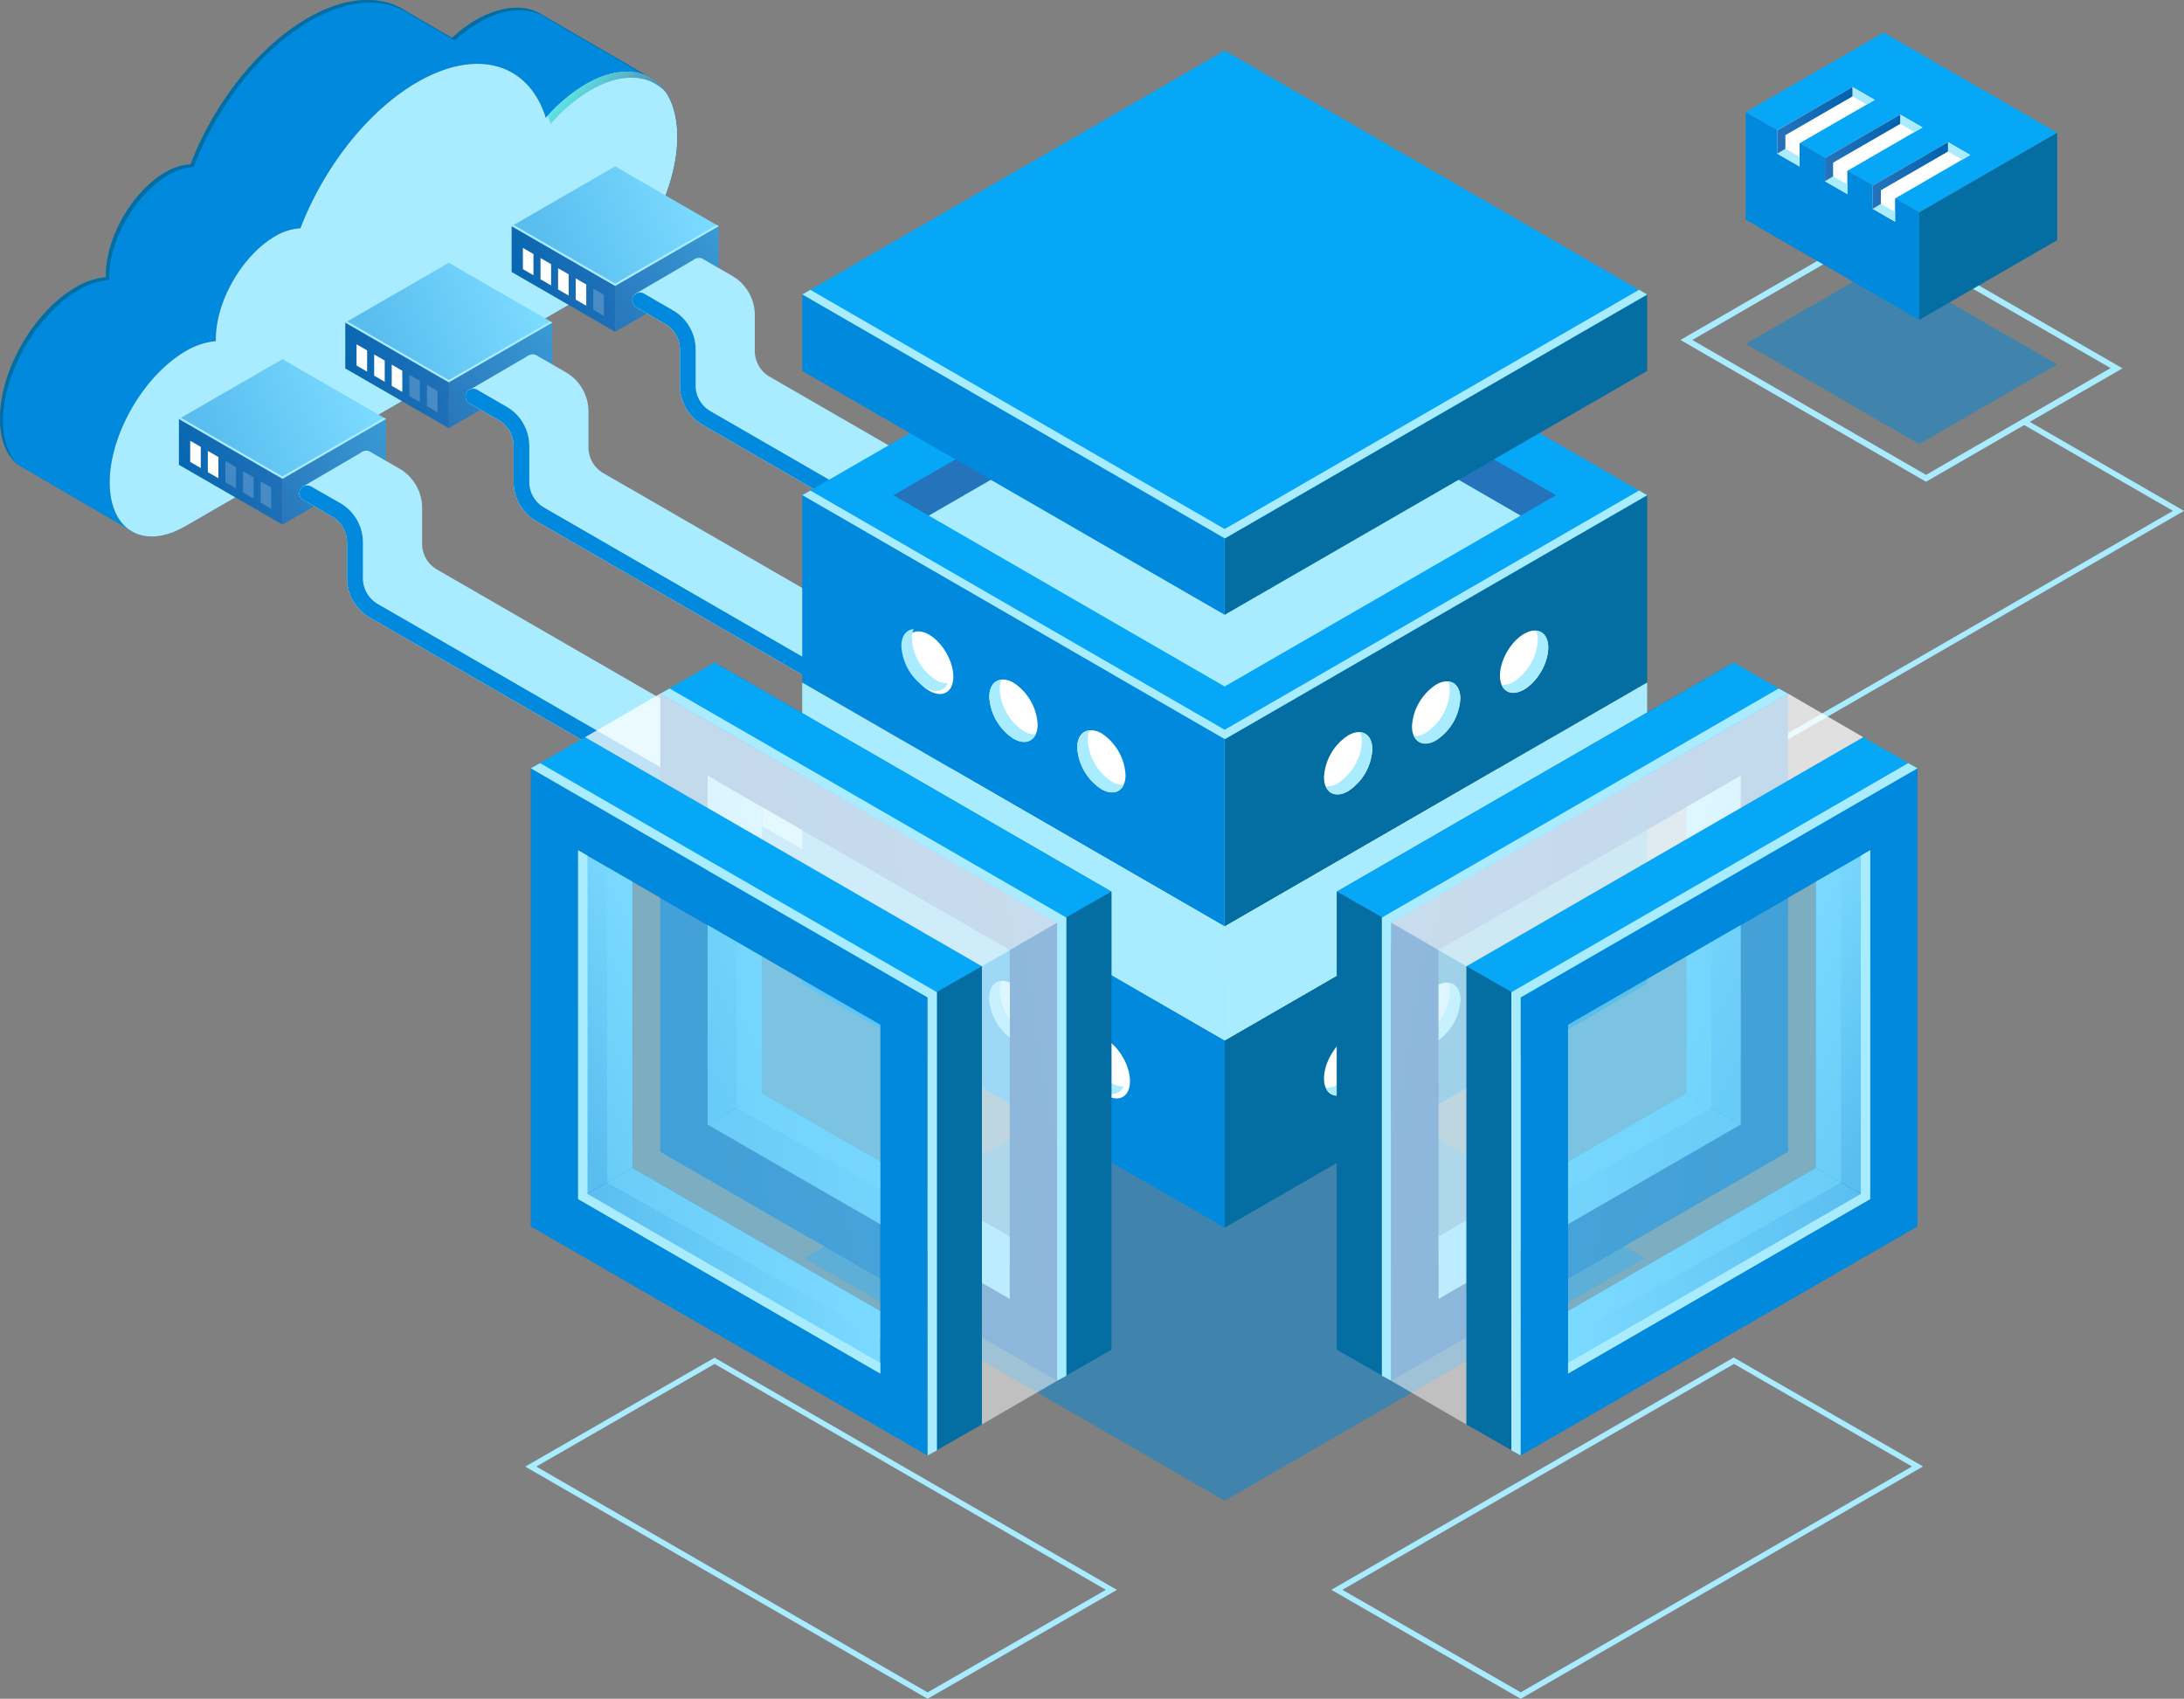 <svg xmlns="http://www.w3.org/2000/svg" xmlns:xlink="http://www.w3.org/1999/xlink" viewBox="0 0 368.13 286.37"><rect x="0" y="0" width="368.13" height="286.37" fill="#808080" stroke="none"/><defs><style>.cls-1{isolation:isolate;}.cls-2,.cls-22{fill:#0089dd;}.cls-3{fill:#046ea3;}.cls-4{fill:url(#Áåçûìÿííûé_ãðàäèåíò_59);}.cls-5,.cls-7{mix-blend-mode:lighten;opacity:0.7;}.cls-5{fill:url(#Áåçûìÿííûé_ãðàäèåíò_3);}.cls-6{fill:#a9ebff;}.cls-7{fill:url(#Áåçûìÿííûé_ãðàäèåíò_3-2);}.cls-8{fill:url(#Áåçûìÿííûé_ãðàäèåíò_11);}.cls-9{fill:url(#Áåçûìÿííûé_ãðàäèåíò_17);}.cls-10{fill:url(#Áåçûìÿííûé_ãðàäèåíò_14);}.cls-11,.cls-13,.cls-34{fill:#fff;}.cls-12{fill:url(#Áåçûìÿííûé_ãðàäèåíò_11-2);}.cls-13{opacity:0.2;}.cls-14{fill:url(#Áåçûìÿííûé_ãðàäèåíò_11-3);}.cls-15{fill:url(#Áåçûìÿííûé_ãðàäèåíò_17-2);}.cls-16{fill:url(#Áåçûìÿííûé_ãðàäèåíò_14-2);}.cls-17{fill:url(#Áåçûìÿííûé_ãðàäèåíò_11-4);}.cls-18{fill:url(#Áåçûìÿííûé_ãðàäèåíò_11-5);}.cls-19{fill:url(#Áåçûìÿííûé_ãðàäèåíò_17-3);}.cls-20{fill:url(#Áåçûìÿííûé_ãðàäèåíò_14-3);}.cls-21{fill:url(#Áåçûìÿííûé_ãðàäèåíò_11-6);}.cls-22,.cls-30,.cls-34{opacity:0.5;}.cls-23{fill:url(#Áåçûìÿííûé_ãðàäèåíò_17-4);}.cls-24{fill:#06a7f7;}.cls-25{fill:#2573ba;}.cls-26{fill:url(#Áåçûìÿííûé_ãðàäèåíò_14-4);}.cls-27{fill:url(#Áåçûìÿííûé_ãðàäèåíò_14-5);}.cls-28{fill:url(#Áåçûìÿííûé_ãðàäèåíò_17-5);}.cls-29{fill:url(#Áåçûìÿííûé_ãðàäèåíò_17-6);}.cls-30{fill:#7bdaff;}.cls-31{fill:url(#Áåçûìÿííûé_ãðàäèåíò_14-6);}.cls-32{fill:url(#Áåçûìÿííûé_ãðàäèåíò_17-7);}.cls-33{fill:url(#Áåçûìÿííûé_ãðàäèåíò_17-8);}.cls-35{fill:url(#Áåçûìÿííûé_ãðàäèåíò_14-7);}.cls-36{fill:url(#Áåçûìÿííûé_ãðàäèåíò_14-8);}.cls-37{fill:url(#Áåçûìÿííûé_ãðàäèåíò_17-9);}.cls-38{fill:url(#Áåçûìÿííûé_ãðàäèåíò_17-10);}.cls-39{fill:url(#Áåçûìÿííûé_ãðàäèåíò_14-9);}.cls-40{fill:url(#Áåçûìÿííûé_ãðàäèåíò_17-11);}.cls-41{fill:url(#Áåçûìÿííûé_ãðàäèåíò_17-12);}.cls-42{fill:url(#Áåçûìÿííûé_ãðàäèåíò_14-10);}.cls-43{fill:url(#Áåçûìÿííûé_ãðàäèåíò_14-11);}.cls-44{fill:url(#Áåçûìÿííûé_ãðàäèåíò_14-12);}</style><linearGradient id="Áåçûìÿííûé_ãðàäèåíò_59" x1="-182.14" y1="-660" x2="-71.73" y2="-660" gradientTransform="matrix(0.87, -0.5, 0, 1.15, 176.27, 740.94)" gradientUnits="userSpaceOnUse"><stop offset="0" stop-color="#2b237c"/><stop offset="1" stop-color="#180d5b"/></linearGradient><linearGradient id="Áåçûìÿííûé_ãðàäèåíò_3" x1="-28.56" y1="-570.86" x2="-163.77" y2="-682.39" gradientTransform="matrix(0.87, -0.5, 0, 1.15, 176.27, 740.94)" gradientUnits="userSpaceOnUse"><stop offset="0" stop-color="#180d5b"/><stop offset="0.09" stop-color="#1a1660"/><stop offset="0.25" stop-color="#1e2d6e"/><stop offset="0.44" stop-color="#255385"/><stop offset="0.66" stop-color="#2f87a5"/><stop offset="0.9" stop-color="#3ccace"/><stop offset="1" stop-color="#42e8e0"/></linearGradient><linearGradient id="Áåçûìÿííûé_ãðàäèåíò_3-2" x1="116.13" y1="29.22" x2="96.79" y2="13.26" gradientTransform="matrix(1, 0, 0, 1, 0, 0)" xlink:href="#Áåçûìÿííûé_ãðàäèåíò_3"/><linearGradient id="Áåçûìÿííûé_ãðàäèåíò_11" x1="-773.15" y1="72.46" x2="-751.26" y2="87.55" gradientTransform="matrix(-1, 0, 0, 1, -706.56, 0)" gradientUnits="userSpaceOnUse"><stop offset="0" stop-color="#3a9bd5"/><stop offset="1" stop-color="#2573ba"/></linearGradient><linearGradient id="Áåçûìÿííûé_ãðàäèåíò_17" x1="-767.25" y1="65" x2="-742.61" y2="75.59" gradientTransform="matrix(-1, 0, 0, 1, -706.56, 0)" gradientUnits="userSpaceOnUse"><stop offset="0" stop-color="#7bdaff"/><stop offset="1" stop-color="#59bdef"/></linearGradient><linearGradient id="Áåçûìÿííûé_ãðàäèåíò_14" x1="-756.4" y1="76.23" x2="-733.03" y2="83.27" gradientTransform="matrix(-1, 0, 0, 1, -706.56, 0)" gradientUnits="userSpaceOnUse"><stop offset="0" stop-color="#2573ba"/><stop offset="1" stop-color="#0063ad"/></linearGradient><linearGradient id="Áåçûìÿííûé_ãðàäèåíò_11-2" x1="-888.22" y1="135.29" x2="-858.58" y2="135.29" xlink:href="#Áåçûìÿííûé_ãðàäèåíò_11"/><linearGradient id="Áåçûìÿííûé_ãðàäèåíò_11-3" x1="-801.19" y1="56.2" x2="-779.3" y2="71.29" xlink:href="#Áåçûìÿííûé_ãðàäèåíò_11"/><linearGradient id="Áåçûìÿííûé_ãðàäèåíò_17-2" x1="-795.28" y1="48.75" x2="-770.65" y2="59.33" xlink:href="#Áåçûìÿííûé_ãðàäèåíò_17"/><linearGradient id="Áåçûìÿííûé_ãðàäèåíò_14-2" x1="-784.44" y1="59.97" x2="-761.07" y2="67.02" xlink:href="#Áåçûìÿííûé_ãðàäèåíò_14"/><linearGradient id="Áåçûìÿííûé_ãðàäèåíò_11-4" x1="-916.26" y1="119.04" x2="-886.62" y2="119.04" xlink:href="#Áåçûìÿííûé_ãðàäèåíò_11"/><linearGradient id="Áåçûìÿííûé_ãðàäèåíò_11-5" x1="-829.23" y1="39.95" x2="-807.34" y2="55.04" xlink:href="#Áåçûìÿííûé_ãðàäèåíò_11"/><linearGradient id="Áåçûìÿííûé_ãðàäèåíò_17-3" x1="-823.32" y1="32.5" x2="-798.69" y2="43.08" xlink:href="#Áåçûìÿííûé_ãðàäèåíò_17"/><linearGradient id="Áåçûìÿííûé_ãðàäèåíò_14-3" x1="-812.48" y1="43.72" x2="-789.11" y2="50.76" xlink:href="#Áåçûìÿííûé_ãðàäèåíò_14"/><linearGradient id="Áåçûìÿííûé_ãðàäèåíò_11-6" x1="-944.3" y1="102.79" x2="-914.66" y2="102.79" xlink:href="#Áåçûìÿííûé_ãðàäèåíò_11"/><linearGradient id="Áåçûìÿííûé_ãðàäèåíò_17-4" x1="-966.38" y1="111.32" x2="-865.84" y2="154.52" xlink:href="#Áåçûìÿííûé_ãðàäèåíò_17"/><linearGradient id="Áåçûìÿííûé_ãðàäèåíò_14-4" x1="-911.85" y1="154.12" x2="-802.25" y2="187.16" xlink:href="#Áåçûìÿííûé_ãðàäèåíò_14"/><linearGradient id="Áåçûìÿííûé_ãðàäèåíò_14-5" x1="-903.82" y1="166.24" x2="-790.86" y2="184.76" xlink:href="#Áåçûìÿííûé_ãðàäèåíò_14"/><linearGradient id="Áåçûìÿííûé_ãðàäèåíò_17-5" x1="-843.66" y1="150.55" x2="-817.61" y2="164.58" xlink:href="#Áåçûìÿííûé_ãðàäèåíò_17"/><linearGradient id="Áåçûìÿííûé_ãðàäèåíò_17-6" x1="-876.75" y1="201.63" x2="-825.83" y2="201.63" xlink:href="#Áåçûìÿííûé_ãðàäèåíò_17"/><linearGradient id="Áåçûìÿííûé_ãðàäèåíò_14-6" x1="-890.02" y1="166.7" x2="-780.43" y2="199.74" xlink:href="#Áåçûìÿííûé_ãðàäèåíò_14"/><linearGradient id="Áåçûìÿííûé_ãðàäèåíò_17-7" x1="-821.83" y1="163.14" x2="-795.79" y2="177.16" xlink:href="#Áåçûìÿííûé_ãðàäèåíò_17"/><linearGradient id="Áåçûìÿííûé_ãðàäèåíò_17-8" x1="-854.93" y1="214.21" x2="-804.01" y2="214.21" xlink:href="#Áåçûìÿííûé_ãðàäèåíò_17"/><linearGradient id="Áåçûìÿííûé_ãðàäèåíò_14-7" x1="-7106.57" y1="154.12" x2="-6996.97" y2="187.16" gradientTransform="translate(7313.96)" xlink:href="#Áåçûìÿííûé_ãðàäèåíò_14"/><linearGradient id="Áåçûìÿííûé_ãðàäèåíò_14-8" x1="-7098.54" y1="166.24" x2="-6985.58" y2="184.76" gradientTransform="translate(7313.96)" xlink:href="#Áåçûìÿííûé_ãðàäèåíò_14"/><linearGradient id="Áåçûìÿííûé_ãðàäèåíò_17-9" x1="-7038.38" y1="150.55" x2="-7012.33" y2="164.58" gradientTransform="translate(7313.96)" xlink:href="#Áåçûìÿííûé_ãðàäèåíò_17"/><linearGradient id="Áåçûìÿííûé_ãðàäèåíò_17-10" x1="-7071.48" y1="201.63" x2="-7020.55" y2="201.63" gradientTransform="translate(7313.96)" xlink:href="#Áåçûìÿííûé_ãðàäèåíò_17"/><linearGradient id="Áåçûìÿííûé_ãðàäèåíò_14-9" x1="-7084.75" y1="166.7" x2="-6975.15" y2="199.74" gradientTransform="translate(7313.96)" xlink:href="#Áåçûìÿííûé_ãðàäèåíò_14"/><linearGradient id="Áåçûìÿííûé_ãðàäèåíò_17-11" x1="-7016.55" y1="163.14" x2="-6990.51" y2="177.16" gradientTransform="translate(7313.96)" xlink:href="#Áåçûìÿííûé_ãðàäèåíò_17"/><linearGradient id="Áåçûìÿííûé_ãðàäèåíò_17-12" x1="-7049.65" y1="214.21" x2="-6998.73" y2="214.21" gradientTransform="translate(7313.96)" xlink:href="#Áåçûìÿííûé_ãðàäèåíò_17"/><linearGradient id="Áåçûìÿííûé_ãðàäèåíò_14-10" x1="299.57" y1="20.29" x2="312.25" y2="20.29" gradientTransform="matrix(1, 0, 0, 1, 0, 0)" xlink:href="#Áåçûìÿííûé_ãðàäèåíò_14"/><linearGradient id="Áåçûìÿííûé_ãðàäèåíò_14-11" x1="307.62" y1="24.93" x2="320.29" y2="24.93" gradientTransform="matrix(1, 0, 0, 1, 0, 0)" xlink:href="#Áåçûìÿííûé_ãðàäèåíò_14"/><linearGradient id="Áåçûìÿííûé_ãðàäèåíò_14-12" x1="315.67" y1="29.58" x2="328.35" y2="29.58" gradientTransform="matrix(1, 0, 0, 1, 0, 0)" xlink:href="#Áåçûìÿííûé_ãðàäèåíò_14"/></defs><g class="cls-1"><g id="Layer_2" data-name="Layer 2"><g id="Layer_1-2" data-name="Layer 1"><path class="cls-2" d="M109.91,13.26,91.19,2.38h0c-2.79-1.66-6.67-1.45-11,1a24.42,24.42,0,0,0-4,3L68.62,2h0C64.48-.89,58.48-.76,51.81,3.09,43.36,8,36,17.56,32.11,27.72a9.13,9.13,0,0,0-4.25,1.34c-5.51,3.18-10,10.92-10,17.28,0,.14,0,.27,0,.4a12.05,12.05,0,0,0-5.14,1.72C5.71,52.53,0,62.42,0,70.56c0,4,1.41,6.88,3.68,8.22h0l.06,0h0L22.22,89.55l4-19.41L80.22,39C87.11,35,93,26.4,94.91,18.05Z"/><path class="cls-3" d="M.51,71c0-8.14,5.71-18,12.76-22.1a12,12,0,0,1,5.14-1.72c0-.13,0-.26,0-.4,0-6.36,4.47-14.1,10-17.28a9.13,9.13,0,0,1,4.25-1.34C36.51,18,43.87,8.41,52.31,3.53,59-.32,65-.45,69.13,2.46h0l7.54,4.36a24.49,24.49,0,0,1,4.06-3c4.29-2.48,8.18-2.69,11-1h0l18,10.49.16-.05L91.19,2.38h0c-2.79-1.66-6.67-1.45-11,1a24.42,24.42,0,0,0-4,3L68.62,2h0C64.48-.89,58.48-.76,51.81,3.09,43.36,8,36,17.56,32.11,27.72a9.13,9.13,0,0,0-4.25,1.34c-5.51,3.18-10,10.92-10,17.28,0,.14,0,.27,0,.4a12.05,12.05,0,0,0-5.14,1.72C5.71,52.53,0,62.42,0,70.56c0,3.67,1.17,6.33,3.08,7.8C1.47,76.83.51,74.33.51,71Z"/><path class="cls-4" d="M98.75,14.17A27.34,27.34,0,0,0,92,19.86c-2.82-9.08-11.45-11.9-21.66-6-8.44,4.88-15.8,14.47-19.7,24.63a9.16,9.16,0,0,0-4.25,1.34c-5.51,3.18-10,10.92-10,17.28,0,.14,0,.26,0,.4a12,12,0,0,0-5.13,1.72c-7,4.07-12.76,14-12.76,22.1s5.71,11.44,12.76,7.37L98.75,49.74c8.51-4.91,15.41-16.85,15.41-26.68S107.26,9.26,98.75,14.17Z"/><path class="cls-5" d="M98.75,14.17A27.34,27.34,0,0,0,92,19.86c-2.82-9.08-11.45-11.9-21.66-6-8.44,4.88-15.8,14.47-19.7,24.63a9.16,9.16,0,0,0-4.25,1.34c-5.51,3.18-10,10.92-10,17.28,0,.14,0,.26,0,.4a12,12,0,0,0-5.13,1.72c-7,4.07-12.76,14-12.76,22.1s5.71,11.44,12.76,7.37L98.75,49.74c8.51-4.91,15.41-16.85,15.41-26.68S107.26,9.26,98.75,14.17Z"/><path class="cls-6" d="M98.75,14.17A27.34,27.34,0,0,0,92,19.86c-2.82-9.08-11.45-11.9-21.66-6-8.44,4.88-15.8,14.47-19.7,24.63a9.16,9.16,0,0,0-4.25,1.34c-5.51,3.18-10,10.92-10,17.28,0,.14,0,.26,0,.4a12,12,0,0,0-5.13,1.72c-7,4.07-12.76,14-12.76,22.1s5.71,11.44,12.76,7.37L98.75,49.74c8.51-4.91,15.41-16.85,15.41-26.68S107.26,9.26,98.75,14.17Z"/><path class="cls-7" d="M92.82,20.89a27.38,27.38,0,0,1,6.75-5.7c5.22-3,9.83-2.66,12.62.32-2.64-3.9-7.67-4.67-13.44-1.34a27.16,27.16,0,0,0-6.43,5.35C92.5,20,92.67,20.41,92.82,20.89Z"/><polygon class="cls-8" points="47.61 88.43 65.05 78.36 65.05 70.62 47.61 80.7 47.61 88.43"/><polygon class="cls-9" points="47.61 80.7 65.05 70.62 47.61 60.55 30.16 70.62 47.61 80.7"/><polygon class="cls-10" points="30.16 78.36 47.61 88.43 47.61 80.7 30.16 70.62 30.16 78.36"/><polygon class="cls-6" points="47.61 80.31 64.72 70.43 65.05 70.62 47.61 80.7 30.16 70.62 30.5 70.43 47.61 80.31"/><polygon class="cls-6" points="50.97 82.07 61.09 76.16 69.62 82.99 70.34 88.88 70.34 94.25 149.94 141.19 158.37 146.17 157.08 150.02 151.23 152.34 103.46 127.05 82.97 114.23 65.05 104.28 60.04 100.43 59.72 92.25 59.07 87.28 50.97 82.07"/><path class="cls-11" d="M150.8,153.7a9.7,9.7,0,0,0,4.84-1.31,9.58,9.58,0,0,0,4.85-8.39V116.76a1.33,1.33,0,1,0-2.65,0V144a7,7,0,0,1-10.56,6.09l-83.6-48.28a5,5,0,0,1-2.5-4.32V91.43a7.66,7.66,0,0,0-3.82-6.62L52.44,82a1.32,1.32,0,1,0-1.32,2.29L56,87.1a5,5,0,0,1,2.5,4.33v6.06a7.66,7.66,0,0,0,3.81,6.61L146,152.39A9.73,9.73,0,0,0,150.8,153.7Z"/><path class="cls-6" d="M60.6,76.64a1.32,1.32,0,0,1,1.81-.48L67.33,79a7.66,7.66,0,0,1,3.82,6.62v6.06A5,5,0,0,0,73.65,96l85.5,49.38a7,7,0,0,0,2.87.92c-.09.88-.05,1.77-.13,2.65a9.6,9.6,0,0,1-4.06-1.28L72.33,98.29a7.64,7.64,0,0,1-3.82-6.61V85.62A5,5,0,0,0,66,81.29l-4.92-2.84A1.32,1.32,0,0,1,60.6,76.64Z"/><path class="cls-12" d="M154.61,152.91l4-5,.57-6V127.48l0-5.37,10.54,1.8V119a1.33,1.33,0,0,1,2.65,0v20.28a9.58,9.58,0,0,1-4.85,8.39,9.92,9.92,0,0,1-1.69.78h0Z"/><path class="cls-2" d="M150.8,153.7a9.7,9.7,0,0,0,4.84-1.31,9.58,9.58,0,0,0,4.85-8.39V116.76a1.33,1.33,0,1,0-2.65,0V144a7,7,0,0,1-10.56,6.09l-83.6-48.28a5,5,0,0,1-2.5-4.32V91.43a7.66,7.66,0,0,0-3.82-6.62L52.44,82a1.32,1.32,0,1,0-1.32,2.29L56,87.1a5,5,0,0,1,2.5,4.33v6.06a7.66,7.66,0,0,0,3.81,6.61L146,152.39A9.73,9.73,0,0,0,150.8,153.7Z"/><polygon class="cls-13" points="43.93 84.72 45.71 85.75 45.71 82.17 43.93 81.15 43.93 84.72"/><polygon class="cls-13" points="40.96 83.01 42.74 84.04 42.74 80.46 40.96 79.43 40.96 83.01"/><polygon class="cls-13" points="37.99 81.3 39.78 82.33 39.78 78.75 37.99 77.72 37.99 81.3"/><polygon class="cls-11" points="35.03 79.59 36.81 80.61 36.81 77.04 35.03 76.01 35.03 79.59"/><polygon class="cls-11" points="32.06 77.87 33.84 78.9 33.84 75.33 32.06 74.3 32.06 77.87"/><polygon class="cls-14" points="75.65 72.18 93.09 62.11 93.09 54.37 75.65 64.44 75.65 72.18"/><polygon class="cls-15" points="75.65 64.44 93.09 54.37 75.65 44.3 58.2 54.37 75.65 64.44"/><polygon class="cls-16" points="58.2 62.11 75.65 72.18 75.65 64.44 58.2 54.37 58.2 62.11"/><polygon class="cls-6" points="75.65 64.06 92.76 54.18 93.09 54.37 75.65 64.44 58.2 54.37 58.54 54.18 75.65 64.06"/><polygon class="cls-6" points="79.01 65.81 89.13 59.9 97.66 66.73 98.38 72.63 98.38 78 177.98 124.94 186.4 129.91 185.12 133.76 179.27 136.09 171.16 133.68 150.68 120.86 93.09 88.03 88.08 84.18 87.75 76 87.11 71.02 79.01 65.81"/><path class="cls-11" d="M178.84,137.45a9.75,9.75,0,0,0,9.69-9.71V100.5a1.33,1.33,0,0,0-2.65,0v27.24a7,7,0,0,1-10.56,6.1L91.72,85.56a5,5,0,0,1-2.5-4.32V75.18a7.65,7.65,0,0,0-3.82-6.62l-4.92-2.84A1.32,1.32,0,1,0,79.15,68l4.93,2.84a5,5,0,0,1,2.49,4.33v6.06a7.66,7.66,0,0,0,3.82,6.61L174,136.13A9.64,9.64,0,0,0,178.84,137.45Z"/><path class="cls-6" d="M88.64,60.39a1.32,1.32,0,0,1,1.81-.48l4.92,2.84a7.64,7.64,0,0,1,3.82,6.61v6.07a5,5,0,0,0,2.5,4.32l85.5,49.38a7.16,7.16,0,0,0,2.87.92c-.09.87-.05,1.77-.13,2.65a9.83,9.83,0,0,1-4.07-1.28L100.37,82a7.64,7.64,0,0,1-3.82-6.61V69.36A5,5,0,0,0,94.05,65L89.13,62.2A1.33,1.33,0,0,1,88.64,60.39Z"/><path class="cls-17" d="M182.65,136.65l4-5,.58-6V111.23l0-5.37,10.54,1.8v-4.91a1.33,1.33,0,0,1,2.65,0V123a9.58,9.58,0,0,1-4.85,8.39,9.87,9.87,0,0,1-1.69.77h0Z"/><path class="cls-2" d="M178.84,137.45a9.75,9.75,0,0,0,9.69-9.71V100.5a1.33,1.33,0,0,0-2.65,0v27.24a7,7,0,0,1-10.56,6.1L91.72,85.56a5,5,0,0,1-2.5-4.32V75.18a7.65,7.65,0,0,0-3.82-6.62l-4.92-2.84A1.32,1.32,0,1,0,79.15,68l4.93,2.84a5,5,0,0,1,2.49,4.33v6.06a7.66,7.66,0,0,0,3.82,6.61L174,136.13A9.64,9.64,0,0,0,178.84,137.45Z"/><polygon class="cls-13" points="71.97 68.47 73.75 69.5 73.75 65.92 71.97 64.89 71.97 68.47"/><polygon class="cls-13" points="69 66.76 70.78 67.79 70.78 64.21 69 63.18 69 66.76"/><polygon class="cls-11" points="66.03 65.05 67.81 66.07 67.81 62.5 66.03 61.47 66.03 65.05"/><polygon class="cls-11" points="63.07 63.33 64.85 64.36 64.85 60.78 63.07 59.76 63.07 63.33"/><polygon class="cls-11" points="60.1 61.62 61.88 62.65 61.88 59.07 60.1 58.04 60.1 61.62"/><polygon class="cls-18" points="103.69 55.93 121.13 45.85 121.13 38.12 103.69 48.19 103.69 55.93"/><polygon class="cls-19" points="103.69 48.19 121.13 38.12 103.69 28.05 86.24 38.12 103.69 48.19"/><polygon class="cls-20" points="86.24 45.85 103.69 55.93 103.69 48.19 86.24 38.12 86.24 45.85"/><polygon class="cls-6" points="103.69 47.8 120.8 37.92 121.13 38.12 103.69 48.19 86.24 38.12 86.58 37.92 103.69 47.8"/><polygon class="cls-6" points="107.05 49.56 117.17 43.65 125.7 50.48 126.42 56.38 126.42 61.75 206.02 108.69 214.44 113.66 213.16 117.51 207.31 119.84 199.2 117.43 178.72 104.61 121.13 71.78 116.11 67.92 115.79 59.74 115.15 54.77 107.05 49.56"/><path class="cls-11" d="M206.88,121.19a9.71,9.71,0,0,0,9.68-9.7V84.25a1.32,1.32,0,0,0-2.64,0v27.24a7,7,0,0,1-10.56,6.1l-83.6-48.28a5,5,0,0,1-2.5-4.33V58.92a7.64,7.64,0,0,0-3.82-6.61l-4.92-2.85a1.33,1.33,0,0,0-1.33,2.3l4.93,2.84a5,5,0,0,1,2.49,4.32V65a7.68,7.68,0,0,0,3.82,6.62L202,119.88A9.63,9.63,0,0,0,206.88,121.19Z"/><path class="cls-6" d="M116.68,44.14a1.33,1.33,0,0,1,1.81-.49l4.92,2.85a7.64,7.64,0,0,1,3.82,6.61v6.06a5,5,0,0,0,2.5,4.33l85.5,49.37a6.86,6.86,0,0,0,2.87.92c-.09.88-.06,1.77-.13,2.65a9.63,9.63,0,0,1-4.07-1.27L128.4,65.79a7.67,7.67,0,0,1-3.81-6.62V53.11a5,5,0,0,0-2.5-4.32l-4.92-2.85A1.31,1.31,0,0,1,116.68,44.14Z"/><path class="cls-21" d="M210.69,120.4l4-5,.58-6V95l0-5.36,10.54,1.79V86.5a1.33,1.33,0,1,1,2.65,0v20.28a9.58,9.58,0,0,1-4.85,8.39,9.87,9.87,0,0,1-1.69.77h0Z"/><path class="cls-2" d="M206.88,121.19a9.71,9.71,0,0,0,9.68-9.7V84.25a1.32,1.32,0,0,0-2.64,0v27.24a7,7,0,0,1-10.56,6.1l-83.6-48.28a5,5,0,0,1-2.5-4.33V58.92a7.64,7.64,0,0,0-3.82-6.61l-4.92-2.85a1.33,1.33,0,0,0-1.33,2.3l4.93,2.84a5,5,0,0,1,2.49,4.32V65a7.68,7.68,0,0,0,3.82,6.62L202,119.88A9.63,9.63,0,0,0,206.88,121.19Z"/><polygon class="cls-13" points="100 52.22 101.79 53.25 101.79 49.67 100 48.64 100 52.22"/><polygon class="cls-11" points="97.04 50.51 98.82 51.53 98.82 47.96 97.04 46.93 97.04 50.51"/><polygon class="cls-11" points="94.07 48.79 95.85 49.82 95.85 46.24 94.07 45.22 94.07 48.79"/><polygon class="cls-11" points="91.11 47.08 92.89 48.11 92.89 44.53 91.11 43.5 91.11 47.08"/><polygon class="cls-11" points="88.14 45.37 89.92 46.4 89.92 42.82 88.14 41.79 88.14 45.37"/><polygon class="cls-6" points="266.84 144.6 266.37 143.79 366.27 86.12 341.09 71.59 341.56 70.78 368.13 86.12 266.84 144.6"/><polygon class="cls-22" points="206.43 252.98 277.24 212.1 206.43 171.22 135.63 212.1 206.43 252.98"/><polygon class="cls-3" points="206.43 206.96 277.64 165.84 277.64 134.26 206.43 175.38 206.43 206.96"/><polygon class="cls-23" points="206.43 175.38 277.64 134.26 206.43 93.15 135.22 134.26 206.43 175.38"/><polygon class="cls-11" points="206.43 165.56 260.65 134.26 206.43 102.96 152.22 134.26 206.43 165.56"/><polygon class="cls-2" points="135.22 165.84 206.43 206.96 206.43 175.38 135.22 134.26 135.22 165.84"/><polygon class="cls-3" points="206.43 156.18 277.64 115.06 277.64 83.48 206.43 124.6 206.43 156.18"/><polygon class="cls-24" points="206.43 124.6 277.64 83.48 206.43 42.37 135.22 83.48 206.43 124.6"/><polygon class="cls-6" points="206.43 123.02 276.28 82.69 277.64 83.48 206.43 124.6 135.22 83.48 136.59 82.69 206.43 123.02"/><polygon class="cls-6" points="206.43 173.79 276.28 133.47 277.64 134.26 206.43 175.38 135.22 134.26 136.59 133.47 206.43 173.79"/><polygon class="cls-6" points="206.43 58.1 256.34 86.91 206.43 115.72 156.53 86.91 206.43 58.1"/><polygon class="cls-25" points="206.43 58.1 156.53 86.91 150.59 83.48 206.43 51.24 262.27 83.48 256.34 86.91 206.43 58.1"/><polygon class="cls-2" points="135.22 115.06 206.43 156.18 206.43 124.6 135.22 83.48 135.22 115.06"/><path class="cls-11" d="M181.58,126a9,9,0,0,0,4.07,7c2.25,1.3,4.07.25,4.07-2.35a9,9,0,0,0-4.07-7.05C183.4,122.39,181.58,123.44,181.58,126Z"/><path class="cls-11" d="M166.76,117.48a9,9,0,0,0,4.07,7c2.25,1.3,4.07.25,4.07-2.35a9,9,0,0,0-4.07-7.05C168.58,113.83,166.76,114.88,166.76,117.48Z"/><ellipse class="cls-11" cx="156" cy="111.27" rx="3.32" ry="5.76" transform="matrix(0.87, -0.5, 0.5, 0.87, -34.74, 92.91)"/><path class="cls-6" d="M183.64,123.16a4.06,4.06,0,0,0-.3,1.61,9,9,0,0,0,4.07,7,3.46,3.46,0,0,0,2,.52c-.61,1.36-2.06,1.73-3.77.75a9,9,0,0,1-4.07-7C181.58,124.29,182.42,123.27,183.64,123.16Z"/><path class="cls-6" d="M168.82,114.61a3.8,3.8,0,0,0-.31,1.6,9,9,0,0,0,4.07,7.05,3.49,3.49,0,0,0,2,.52c-.61,1.36-2.06,1.73-3.76.75a9,9,0,0,1-4.07-7C166.76,115.73,167.59,114.71,168.82,114.61Z"/><path class="cls-6" d="M154,106.05a4,4,0,0,0-.3,1.6,9,9,0,0,0,4.07,7,3.46,3.46,0,0,0,2,.52c-.61,1.36-2.07,1.73-3.77.75a9,9,0,0,1-4.07-7C151.93,107.17,152.77,106.15,154,106.05Z"/><ellipse class="cls-11" cx="185.65" cy="179.17" rx="3.32" ry="5.76" transform="matrix(0.87, -0.5, 0.5, 0.87, -64.71, 116.84)"/><path class="cls-11" d="M166.76,168.26a9,9,0,0,0,4.07,7.05c2.25,1.3,4.07.24,4.07-2.35a9,9,0,0,0-4.07-7.05C168.58,164.61,166.76,165.66,166.76,168.26Z"/><path class="cls-11" d="M151.93,159.7a9,9,0,0,0,4.07,7.05c2.25,1.3,4.07.24,4.07-2.35a9,9,0,0,0-4.07-7.05C153.75,156.05,151.93,157.1,151.93,159.7Z"/><path class="cls-6" d="M183.64,173.94a4,4,0,0,0-.3,1.6,9,9,0,0,0,4.07,7.05,3.4,3.4,0,0,0,2,.53c-.61,1.36-2.06,1.73-3.77.75a9,9,0,0,1-4.07-7.05C181.58,175.07,182.42,174,183.64,173.94Z"/><path class="cls-6" d="M168.82,165.38a3.83,3.83,0,0,0-.31,1.6,9,9,0,0,0,4.07,7.05,3.43,3.43,0,0,0,2,.53c-.61,1.36-2.06,1.73-3.76.75a9,9,0,0,1-4.07-7.05C166.76,166.51,167.59,165.49,168.82,165.38Z"/><path class="cls-6" d="M154,156.82a4,4,0,0,0-.3,1.6,9,9,0,0,0,4.07,7.06,3.46,3.46,0,0,0,2,.52c-.61,1.36-2.07,1.73-3.77.75a9,9,0,0,1-4.07-7.05C151.93,158,152.77,156.93,154,156.82Z"/><path class="cls-11" d="M231.31,126.32a9,9,0,0,1-4.07,7.05c-2.24,1.3-4.07.25-4.07-2.35a9,9,0,0,1,4.07-7.05C229.49,122.67,231.31,123.73,231.31,126.32Z"/><path class="cls-11" d="M246.14,117.76a9,9,0,0,1-4.07,7c-2.25,1.3-4.07.25-4.07-2.35a9,9,0,0,1,4.07-7C244.32,114.11,246.14,115.17,246.14,117.76Z"/><ellipse class="cls-11" cx="256.9" cy="111.55" rx="5.76" ry="3.32" transform="translate(31.84 278.25) rotate(-60)"/><path class="cls-6" d="M229.25,123.45a3.8,3.8,0,0,1,.31,1.6,9,9,0,0,1-4.07,7,3.49,3.49,0,0,1-2,.52c.61,1.37,2.06,1.74,3.76.75a9,9,0,0,0,4.07-7.05C231.31,124.57,230.48,123.55,229.25,123.45Z"/><path class="cls-6" d="M244.08,114.89a4,4,0,0,1,.3,1.6,9,9,0,0,1-4.07,7.05,3.46,3.46,0,0,1-2,.52c.61,1.37,2.07,1.74,3.77.75a9,9,0,0,0,4.07-7C246.14,116,245.3,115,244.08,114.89Z"/><path class="cls-6" d="M258.9,106.33a3.83,3.83,0,0,1,.31,1.6,9,9,0,0,1-4.07,7,3.47,3.47,0,0,1-2,.52c.61,1.37,2.06,1.74,3.77.75a9,9,0,0,0,4.07-7C261,107.45,260.13,106.43,258.9,106.33Z"/><ellipse class="cls-11" cx="227.24" cy="179.45" rx="5.76" ry="3.32" transform="translate(-41.79 286.52) rotate(-60)"/><path class="cls-11" d="M246.14,168.54a9,9,0,0,1-4.07,7.05c-2.25,1.3-4.07.25-4.07-2.35a9,9,0,0,1,4.07-7.05C244.32,164.89,246.14,166,246.14,168.54Z"/><path class="cls-11" d="M261,160A9,9,0,0,1,256.9,167c-2.25,1.3-4.08.25-4.08-2.35a9,9,0,0,1,4.08-7.05C259.14,156.33,261,157.39,261,160Z"/><path class="cls-6" d="M229.25,174.23a3.8,3.8,0,0,1,.31,1.6,9,9,0,0,1-4.07,7,3.49,3.49,0,0,1-2,.52c.61,1.37,2.06,1.73,3.76.75a9,9,0,0,0,4.07-7.05C231.31,175.35,230.48,174.33,229.25,174.23Z"/><path class="cls-6" d="M244.08,165.67a4,4,0,0,1,.3,1.6,9,9,0,0,1-4.07,7,3.46,3.46,0,0,1-2,.52c.61,1.37,2.07,1.73,3.77.75a9,9,0,0,0,4.07-7.05C246.14,166.79,245.3,165.77,244.08,165.67Z"/><path class="cls-6" d="M258.9,157.11a3.8,3.8,0,0,1,.31,1.6,9,9,0,0,1-4.07,7,3.47,3.47,0,0,1-2,.52c.61,1.37,2.06,1.74,3.77.75A9,9,0,0,0,261,160C261,158.23,260.13,157.21,258.9,157.11Z"/><polygon class="cls-3" points="206.43 103.64 277.64 62.53 277.64 49.65 206.43 90.76 206.43 103.64"/><polygon class="cls-24" points="206.43 90.76 277.64 49.65 206.43 8.53 135.22 49.65 206.43 90.76"/><polygon class="cls-6" points="206.43 89.18 276.28 48.85 277.64 49.65 206.43 90.76 135.22 49.65 136.59 48.86 206.43 89.18"/><polygon class="cls-2" points="135.22 62.53 206.43 103.64 206.43 90.76 135.22 49.65 135.22 62.53"/><polygon class="cls-6" points="277.64 115.06 277.64 134.26 206.43 175.38 206.43 156.18 277.64 115.06"/><polygon class="cls-6" points="135.22 115.06 135.22 134.26 206.43 175.38 206.43 156.18 135.22 115.06"/><path class="cls-6" d="M156.35,286.37l-.23-.14-67.59-39,31.92-18.36.23.14,67.59,39ZM90.4,247.22l65.95,38.07L186.4,268l-65.95-38.08Z"/><path class="cls-26" d="M120.45,111.69v77.23l66.88,38.61V150.3Zm8,13.83,50.92,29.39v58.8l-50.92-29.4Z"/><path class="cls-27" d="M111.29,116.93v77.23l66.89,38.61V155.54Zm8,13.82,50.92,29.4V219l-50.92-29.4Z"/><polygon class="cls-24" points="111.29 116.93 120.45 111.69 187.34 150.3 178.18 155.54 111.29 116.93"/><polygon class="cls-3" points="187.34 150.3 178.18 155.54 178.18 232.77 187.34 227.53 187.34 150.3"/><polygon class="cls-28" points="128.43 184.31 119.27 189.55 119.27 130.75 128.43 136.04 128.43 184.31"/><polygon class="cls-29" points="128.43 184.31 119.27 189.55 170.19 218.95 170.2 208.42 128.43 184.31"/><polygon class="cls-30" points="124.18 186.74 124.18 133.62 170.19 160.15 170.19 212.87 124.18 186.74"/><path class="cls-31" d="M98.63,124.27V201.5l66.88,38.62V162.89Zm8,13.83,50.92,29.4v58.79l-50.92-29.4Z"/><path class="cls-2" d="M89.47,129.51v77.23l66.88,38.62V168.13Zm8,13.83,50.92,29.4v58.79l-50.92-29.4Z"/><polygon class="cls-24" points="89.47 129.51 98.63 124.27 165.51 162.89 156.35 168.13 89.47 129.51"/><polygon class="cls-3" points="165.51 162.89 156.35 168.13 156.35 245.36 165.51 240.12 165.51 162.89"/><polygon class="cls-32" points="106.61 196.89 97.45 202.13 97.45 143.34 106.6 148.62 106.61 196.89"/><polygon class="cls-33" points="106.61 196.89 97.45 202.13 148.37 231.53 148.37 221 106.61 196.89"/><polygon class="cls-30" points="102.35 199.33 102.35 146.2 148.37 172.74 148.37 225.45 102.35 199.33"/><polygon class="cls-6" points="156.35 168.13 89.47 129.51 91.04 128.65 157.93 167.26 157.93 244.49 156.35 245.36 156.35 168.13"/><polygon class="cls-6" points="178.18 155.54 111.29 116.93 112.87 116.06 179.75 154.68 179.75 231.91 178.18 232.77 178.18 155.54"/><polygon class="cls-6" points="97.45 143.34 99.03 144.25 99.03 201.27 148.37 229.75 148.37 231.53 97.45 202.13 97.45 143.34"/><polygon class="cls-34" points="98.63 124.27 111.29 116.93 178.18 155.54 178.18 232.77 165.51 240.12 165.51 162.89 98.63 124.27"/><polygon class="cls-34" points="178.18 155.54 165.51 162.89 98.63 124.27 111.29 116.93 178.18 155.54"/><path class="cls-6" d="M256.33,286.37,224.41,268l.7-.41,67.12-38.75,31.91,18.36ZM226.27,268l30.06,17.28,65.95-38.07-30-17.29Z"/><path class="cls-35" d="M225.34,150.3v77.23l66.89-38.61V111.69Zm58.91,34-50.92,29.4v-58.8l50.92-29.39Z"/><path class="cls-36" d="M234.5,155.54v77.23l66.89-38.61V116.93Zm58.9,34L242.49,219v-58.8l50.91-29.4Z"/><polygon class="cls-24" points="301.39 116.93 292.23 111.69 225.34 150.3 234.5 155.54 301.39 116.93"/><polygon class="cls-3" points="225.34 150.3 234.5 155.54 234.5 232.77 225.34 227.53 225.34 150.3"/><polygon class="cls-37" points="284.25 184.31 293.4 189.55 293.4 130.75 284.25 136.04 284.25 184.31"/><polygon class="cls-38" points="284.25 184.31 293.4 189.55 242.49 218.95 242.48 208.42 284.25 184.31"/><polygon class="cls-30" points="288.5 186.74 288.5 133.62 242.49 160.15 242.49 212.87 288.5 186.74"/><path class="cls-39" d="M247.17,162.89v77.23l66.88-38.62V124.27Zm58.9,34-50.92,29.4V167.5l50.92-29.4Z"/><path class="cls-2" d="M256.33,168.13v77.23l66.88-38.62V129.51Zm58.9,34-50.92,29.4V172.74l50.92-29.4Z"/><polygon class="cls-24" points="323.21 129.51 314.05 124.27 247.17 162.89 256.33 168.13 323.21 129.51"/><polygon class="cls-3" points="247.17 162.89 256.33 168.13 256.33 245.36 247.17 240.12 247.17 162.89"/><polygon class="cls-40" points="306.07 196.89 315.23 202.13 315.23 143.34 306.08 148.62 306.07 196.89"/><polygon class="cls-41" points="306.07 196.89 315.23 202.13 264.31 231.53 264.31 221 306.07 196.89"/><polygon class="cls-30" points="310.33 199.33 310.33 146.2 264.31 172.74 264.31 225.45 310.33 199.33"/><polygon class="cls-6" points="256.33 168.13 323.21 129.51 321.63 128.65 254.75 167.26 254.75 244.49 256.33 245.36 256.33 168.13"/><polygon class="cls-6" points="234.5 155.54 301.39 116.93 299.81 116.06 232.92 154.68 232.92 231.91 234.5 232.77 234.5 155.54"/><polygon class="cls-6" points="315.23 143.34 313.65 144.25 313.65 201.27 264.31 229.75 264.31 231.53 315.23 202.13 315.23 143.34"/><polygon class="cls-34" points="314.05 124.27 301.39 116.93 234.5 155.54 234.5 232.77 247.17 240.12 247.17 162.89 314.05 124.27"/><polygon class="cls-34" points="234.5 155.54 247.17 162.89 314.05 124.27 301.39 116.93 234.5 155.54"/><polygon class="cls-22" points="323.51 74.86 294.25 57.97 317.5 44.54 346.75 61.43 323.51 74.86"/><path class="cls-6" d="M324.65,81.21l-41.4-23.9,33.1-19.12,41.41,23.9Zm-39.4-23.9,39.4,22.74,31.11-18L316.35,39.35Z"/><polygon class="cls-24" points="323.51 35.8 294.25 18.91 317.5 5.49 346.75 22.38 323.51 35.8"/><polygon class="cls-3" points="346.75 40.49 346.75 22.38 323.51 35.8 323.51 53.92 346.75 40.49"/><polygon class="cls-2" points="294.25 18.91 294.25 37.03 323.51 53.92 323.51 35.8 294.25 18.91"/><polygon class="cls-11" points="312.24 14.67 299.57 21.98 299.57 25.9 303.33 28.07 303.33 24.15 316 16.84 312.24 14.67"/><polygon class="cls-11" points="320.29 19.31 307.62 26.63 307.62 30.55 311.38 32.72 311.38 28.8 324.04 21.48 320.29 19.31"/><polygon class="cls-11" points="328.34 23.96 315.67 31.27 315.67 35.2 319.43 37.37 319.43 33.45 332.1 26.13 328.34 23.96"/><polygon class="cls-6" points="312.24 14.67 312.24 16.25 314.65 17.62 316 16.84 312.24 14.67"/><polygon class="cls-6" points="300.94 25.09 299.57 25.9 303.33 28.07 303.33 26.44 300.94 25.09"/><polygon class="cls-42" points="312.24 14.67 299.57 21.98 299.57 25.9 300.94 25.09 300.94 22.78 312.25 16.25 312.24 14.67"/><polygon class="cls-6" points="320.29 19.31 320.29 20.89 322.7 22.26 324.04 21.48 320.29 19.31"/><polygon class="cls-6" points="308.98 29.73 307.62 30.55 311.38 32.72 311.38 31.08 308.98 29.73"/><polygon class="cls-43" points="320.29 19.31 307.62 26.63 307.62 30.55 308.98 29.73 308.98 27.42 320.29 20.89 320.29 19.31"/><polygon class="cls-6" points="328.34 23.96 328.34 25.54 330.75 26.91 332.1 26.13 328.34 23.96"/><polygon class="cls-6" points="317.04 34.38 315.67 35.2 319.43 37.37 319.43 35.73 317.04 34.38"/><polygon class="cls-44" points="328.34 23.96 315.67 31.27 315.67 35.2 317.04 34.38 317.04 32.07 328.35 25.54 328.34 23.96"/></g></g></g></svg>